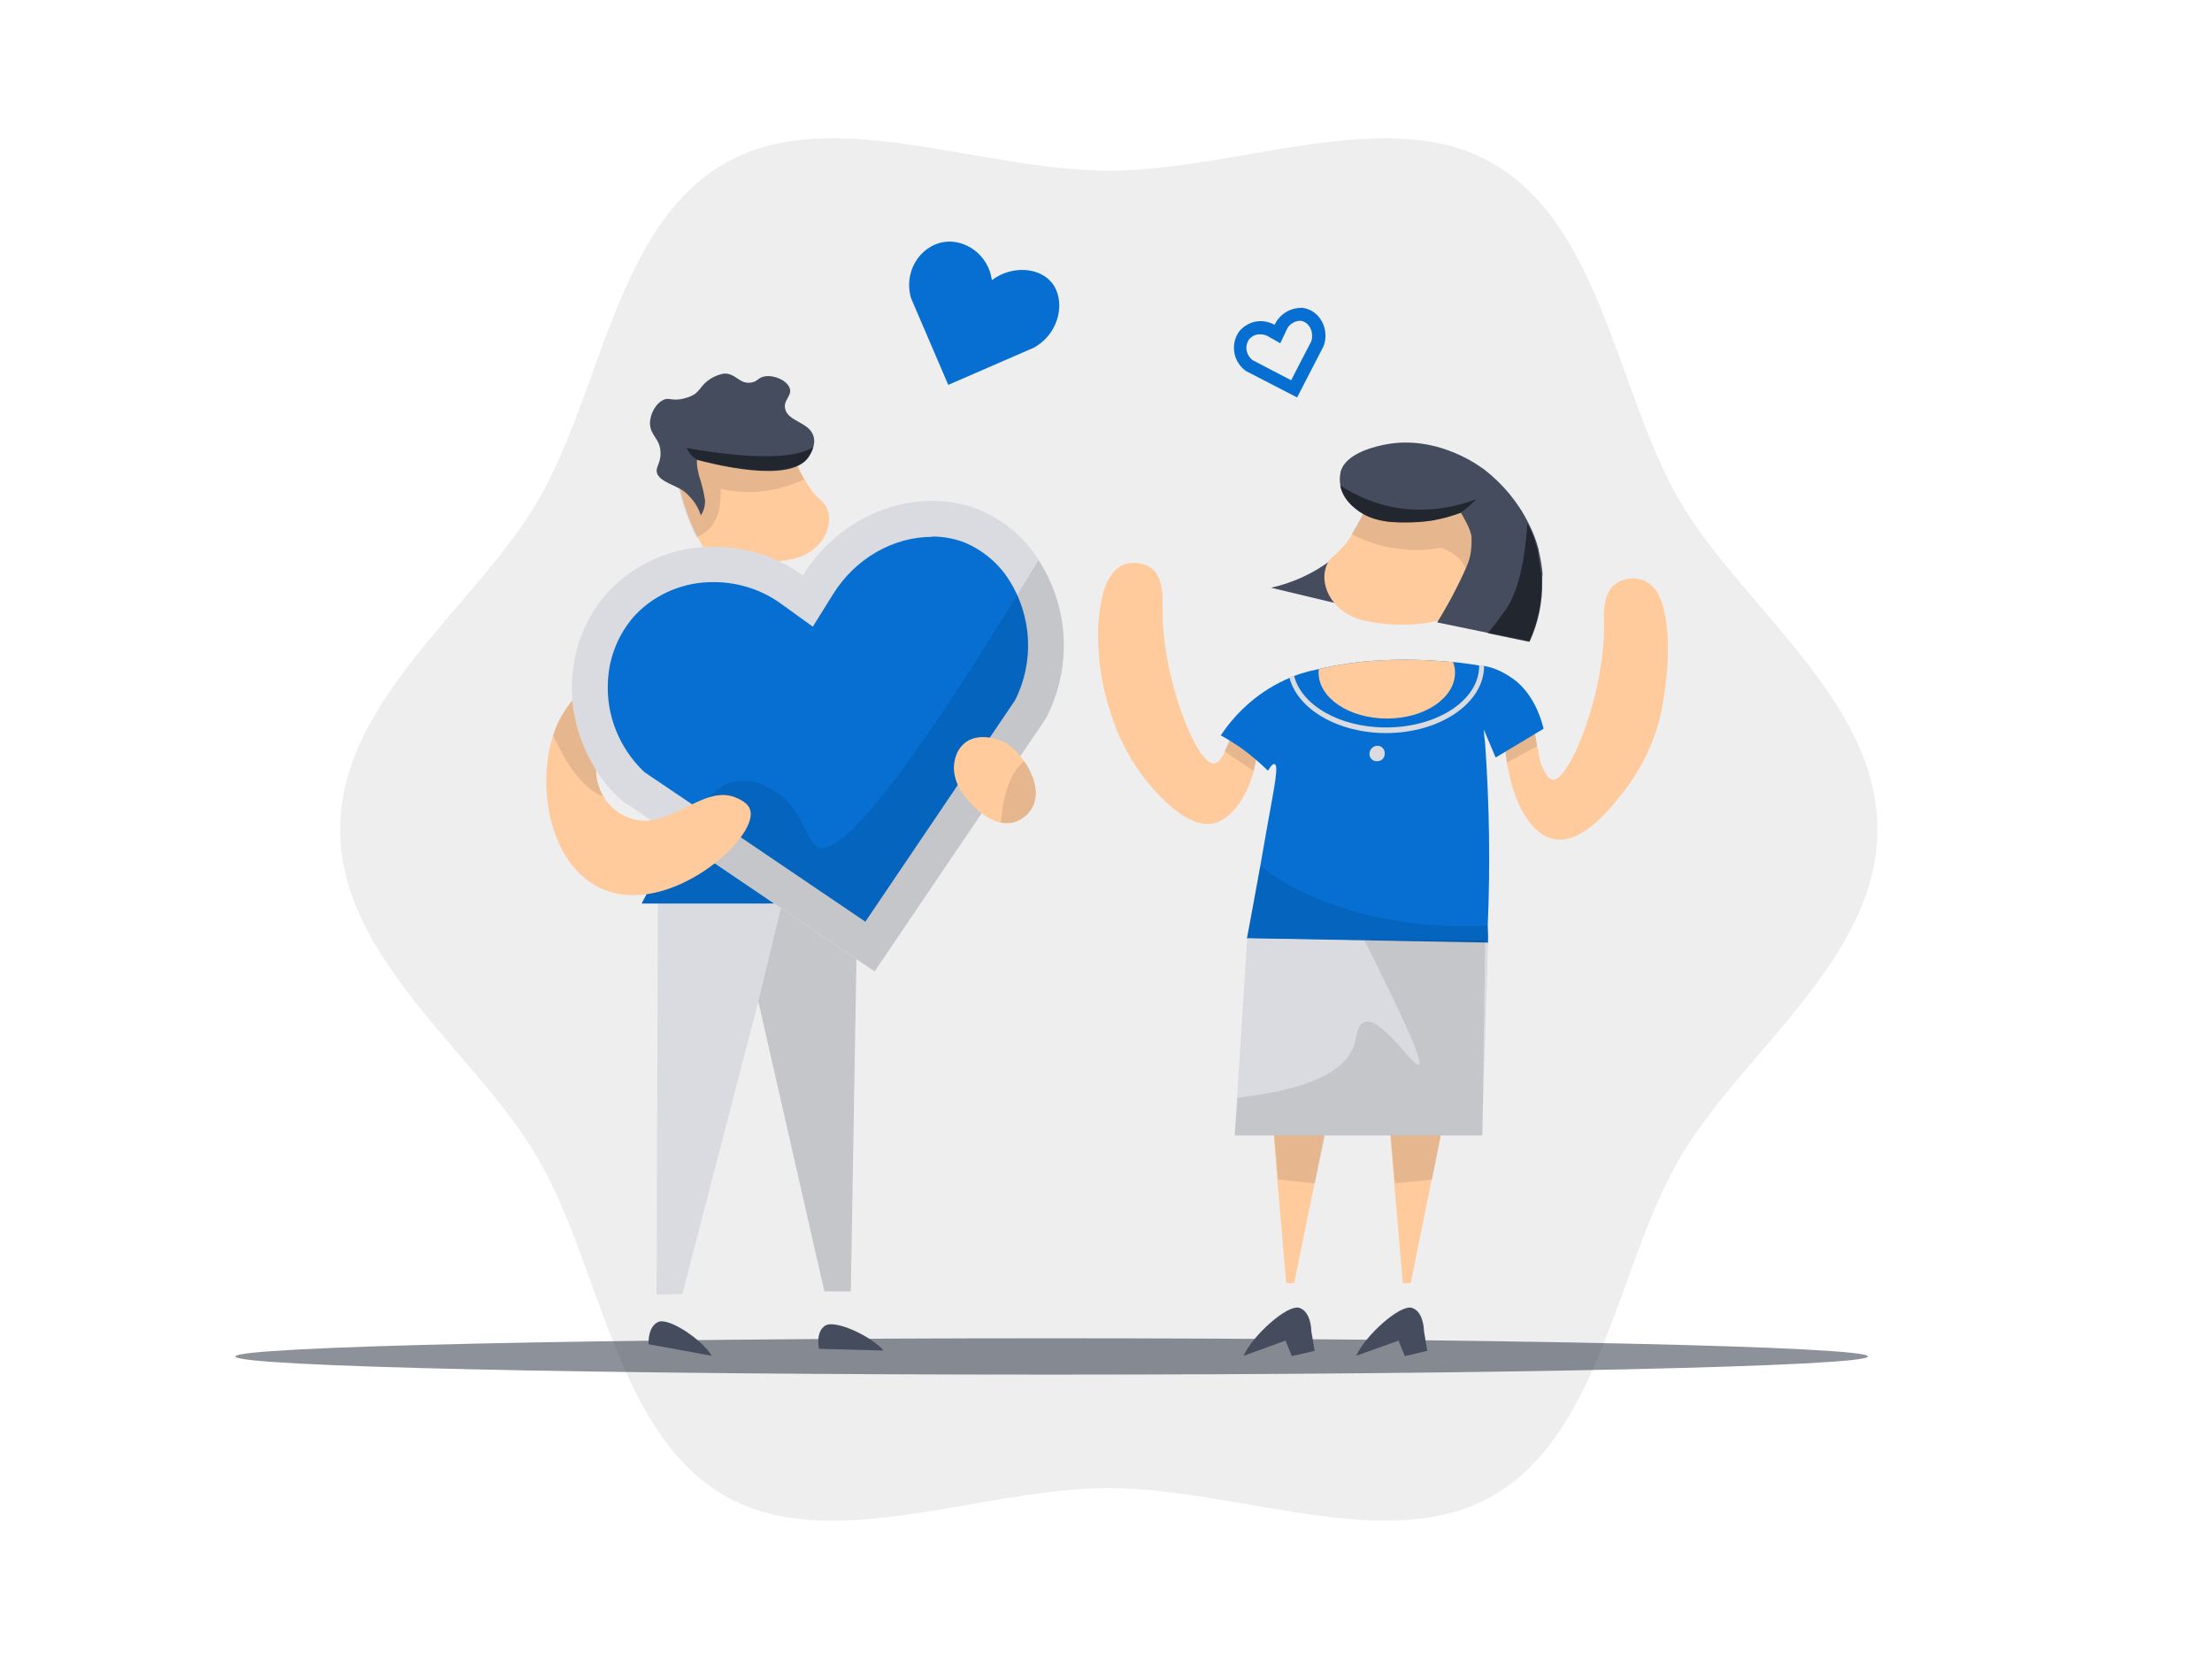<svg xmlns="http://www.w3.org/2000/svg" width="800" height="600" fill="none" viewBox="0 0 800 600">
    <path d="M123 300.012C123 347.016 172.737 381.105 194.643 419.11C217.289 458.28 222.792 518.094 261.947 540.855C299.938 562.875 354.014 538.209 401 538.209C447.986 538.209 502.062 562.769 540.053 540.855C579.208 518.094 584.711 458.28 607.357 419.11C629.368 381.105 679 347.016 679 300.012C679 253.008 629.263 218.813 607.357 180.914C584.711 141.744 579.208 81.824 540.053 59.169C502.062 37.149 448.092 61.709 401 61.709C353.908 61.709 299.938 37.149 261.947 59.169C222.792 81.824 217.395 141.744 194.643 180.914C172.737 218.813 123 253.008 123 300.012Z" fill="black" opacity="0.07"/>
    <path d="M85.121 490.578C85.121 494.282 217.262 497.15 380.347 497.15C543.432 497.15 675.573 494.163 675.573 490.578C675.573 486.994 543.432 484.007 380.347 484.007C217.262 484.007 85.121 486.994 85.121 490.578Z" fill="#1D2535" opacity="0.5"/>
    <path d="M272.819 150.429L284.408 158.554C284.408 158.554 284.886 159.987 285.842 162.257C287.275 166.081 289.067 169.904 291.098 173.488C291.457 174.205 291.815 174.922 292.293 175.519C293.488 177.431 294.922 179.223 296.714 180.776C303.166 185.794 299.701 199.534 286.2 202.282C282.735 202.999 279.27 203.238 275.686 203.238C265.411 203.238 255.972 200.609 254.061 197.503C253.463 196.547 252.866 195.352 252.269 194.158C249.282 188.184 247.012 181.852 245.698 175.28C245.578 174.922 245.459 173.727 245.1 172.413C244.144 166.439 243.308 161.541 242.83 158.195C243.189 158.793 244.622 161.063 246.056 160.585C247.49 160.107 248.326 157.001 247.49 152.699L272.819 150.429Z" fill="#FFCB9D" style="fill: #FFCB9D; fill: #FFCB9D;"/>
    <path d="M242.473 158.434C242.951 161.779 243.787 166.678 244.743 172.652C245.101 173.966 245.34 175.161 245.34 175.519C246.654 182.09 248.924 188.423 251.911 194.397C253.464 193.68 254.898 192.724 256.212 191.529C257.646 190.215 258.602 188.542 259.319 186.75C260.036 184.838 260.394 182.807 260.514 180.776C260.633 179.462 260.753 178.148 260.633 176.834C270.789 179.104 281.422 177.909 290.741 173.369C288.71 169.784 287.037 165.961 285.484 162.138C284.528 159.868 284.05 158.434 284.05 158.434L272.581 150.31L247.013 152.819C247.73 157 247.013 160.226 245.46 160.704C243.906 161.182 242.831 159.032 242.473 158.434Z" fill="black" opacity="0.1"/>
    <path d="M238.886 163.452C239.125 167.873 236.616 169.068 237.81 171.577C239.125 174.205 244.023 175.519 246.652 177.192C247.249 177.55 247.846 178.028 248.324 178.506C248.563 178.745 248.802 178.865 249.041 179.223C251.072 181.254 252.626 183.644 253.462 186.392C254.537 184.838 255.015 182.927 255.015 181.015C254.537 178.028 253.82 175.041 252.864 172.174C252.864 172.054 252.864 171.935 252.745 171.816C252.626 171.457 252.745 171.338 252.506 170.621C252.148 169.307 252.028 167.873 252.028 166.439V166.32C256.329 167.395 285.72 175.4 292.411 165.364C292.889 164.647 295.279 161.063 294.203 157.717C292.65 152.58 284.765 152.46 283.928 147.681C283.331 144.575 286.557 143.141 285.601 140.393C284.645 137.645 280.225 135.614 276.76 136.092C274.131 136.451 274.131 138.004 271.622 138.362C267.441 139.079 266.007 134.778 261.706 135.136C259.077 135.614 256.568 136.928 254.657 138.84C253.103 140.513 252.864 141.349 251.072 142.663C249.639 143.5 248.085 143.978 246.413 144.336C242.828 144.933 242.112 143.858 240.319 144.455C237.213 145.65 235.062 149.712 235.062 153.177C235.301 157.837 238.647 158.434 238.886 163.452Z" fill="#454C5E"/>
    <path d="M294.084 161.779C293.725 162.974 293.128 164.169 292.411 165.244C285.481 175.161 256.21 167.275 252.028 166.2C250.355 165.244 249.161 163.811 248.324 162.018C278.552 167.395 289.902 164.408 294.084 161.779Z" fill="black" opacity="0.5"/>
    <path d="M455.378 267.038C455.258 268.95 455.019 270.742 454.78 272.534C454.422 274.685 453.944 276.835 453.466 278.866C450.479 289.619 444.625 296.788 438.412 297.863C428.973 299.416 418.579 287.23 414.278 281.973C409.379 275.76 405.556 268.711 402.808 261.303C402.091 259.033 401.374 256.883 400.658 254.613C396.356 239.559 396.237 224.385 398.985 214.469C399.582 212.079 400.538 209.809 401.972 207.897C402.928 206.464 404.242 205.269 405.795 204.433C409.26 202.999 413.203 203.357 416.309 205.388C420.849 208.734 420.491 216.38 420.491 219.487C419.893 244.099 432.558 276.118 438.89 276.118C439.965 276.118 441.399 275.282 443.072 271.698C443.191 271.339 443.43 270.981 443.55 270.622C443.789 270.144 444.027 269.547 444.266 269.069L444.744 267.755C446.059 266.68 447.253 265.724 448.568 264.649C449.404 263.932 450.36 263.334 451.196 262.617C452.749 261.423 454.302 260.347 455.736 259.272C455.617 261.901 455.497 264.41 455.378 267.038Z" fill="#FFCB9D" style="fill: #FFCB9D; fill: #FFCB9D;"/>
    <path d="M601.139 255.568V255.927C598.869 267.516 593.732 278.388 586.205 287.588C582.023 292.845 571.987 305.39 562.071 303.478C554.185 302.045 547.494 291.531 544.985 275.76C544.746 274.207 544.507 272.534 544.388 270.981C544.149 268.352 543.91 265.604 543.91 262.856V258.794L554.305 265.127L555.26 265.724L555.858 269.428L555.977 269.906L556.933 274.924C558.845 280.778 560.517 281.973 561.712 281.973C567.925 281.973 580.589 250.072 580.111 225.341C579.992 222.354 579.634 214.588 584.293 211.123C587.4 208.973 591.342 208.614 594.807 210.048C597.077 211.243 598.869 213.035 599.944 215.305C604.724 224.982 603.529 243.501 601.139 255.568Z" fill="#FFCB9D" style="fill: #FFCB9D; fill: #FFCB9D;"/>
    <path d="M454.66 272.534C454.302 274.685 453.824 276.835 453.346 278.866L442.832 271.698C442.952 271.339 443.19 270.981 443.31 270.622C443.549 270.144 443.788 269.547 444.027 269.069L444.505 267.755C445.819 266.68 447.014 265.724 448.328 264.649C448.925 265.365 449.523 266.082 450.24 266.799C451.673 268.83 453.226 270.622 454.66 272.534Z" fill="black" opacity="0.1"/>
    <path d="M555.856 269.906L544.984 275.76C544.745 274.207 544.506 272.534 544.387 270.981L554.303 265.127L555.259 265.724L555.856 269.428V269.906Z" fill="black" opacity="0.1"/>
    <path d="M470.075 116.02C470.433 116.02 470.672 116.02 471.031 116.14C472.225 116.498 473.301 117.454 473.898 118.649C474.615 120.082 474.734 121.874 474.256 123.428L469.597 132.388L466.968 137.526L452.99 130.238C451.914 129.401 451.078 128.087 450.839 126.653C450.6 125.339 450.959 123.905 451.675 122.83C452.751 121.516 454.304 120.799 455.857 120.919C456.813 120.919 457.769 121.158 458.605 121.635L463.026 124.144L465.176 119.604C466.013 117.454 467.924 116.14 470.075 116.02ZM470.194 111.36C466.251 111.48 462.667 113.869 460.995 117.454C459.441 116.617 457.649 116.14 455.977 116.14C452.87 116.14 450.003 117.573 448.091 119.963C444.865 124.622 446.06 130.955 450.6 134.18L469.119 143.739C472.345 137.526 475.451 131.433 478.677 125.22C480.947 119.246 477.482 112.914 472.345 111.599C471.508 111.36 470.792 111.241 470.194 111.36Z" fill="#066FD1" style="fill: #066FD1; fill: #066FD1;"/>
    <path d="M493.014 190.812C484.889 201.924 473.061 209.57 459.68 212.557L501.616 222.593L493.014 190.812Z" fill="#454C5E"/>
    <path d="M502.213 403.241L504.244 428.092L507.35 464.055H510.218L517.745 426.778L521.09 410.649L502.213 403.241Z" fill="#FFCB9D" style="fill: #FFCB9D; fill: #FFCB9D;"/>
    <path d="M460.156 403.241L461.948 426.658L465.174 464.055H468.042L475.449 427.973L478.914 410.649L460.156 403.241Z" fill="#FFCB9D" style="fill: #FFCB9D; fill: #FFCB9D;"/>
    <path d="M521.09 410.649L502.332 403.241L504.483 427.853C509.262 427.614 513.682 427.136 517.983 426.539L521.09 410.649Z" fill="black" opacity="0.1"/>
    <path d="M460.156 403.241L462.187 426.539C466.488 427.136 470.79 427.495 475.569 427.973L479.153 410.768L460.156 403.241Z" fill="black" opacity="0.1"/>
    <path d="M541.641 179.462C540.924 183.046 539.968 188.184 538.534 194.635C538.295 196.069 537.817 197.264 537.817 197.622C536.503 202.64 534.711 207.539 532.561 212.198L530.41 216.5L529.813 217.336C529.215 218.411 528.618 219.367 528.14 220.203C528.02 220.323 527.901 220.681 527.662 220.801C526.945 221.637 525.989 222.354 524.914 222.832C521.21 224.743 514.281 225.938 506.754 225.938C502.094 225.938 497.554 225.341 493.014 224.385C482.022 221.637 477.482 212.198 479.394 205.627C479.871 203.716 481.066 201.923 482.739 200.729C485.248 198.578 487.398 196.069 489.071 193.082C491.341 189.259 493.372 185.436 495.045 181.374C496.001 179.104 496.598 177.55 496.598 177.55L509.502 169.187L536.862 173.01C535.906 177.67 536.742 181.015 538.056 181.493C539.371 181.971 541.163 179.94 541.641 179.462Z" fill="#FFCB9D" style="fill: #FFCB9D; fill: #FFCB9D;"/>
    <path d="M488.83 193.202C498.747 198.339 510.097 200.131 521.089 198.1C523.717 198.937 526.107 200.37 528.018 202.401C530.766 205.388 530.288 207.897 532.319 211.721L532.439 212.198C534.589 207.539 536.382 202.64 537.696 197.622C537.696 197.144 538.174 196.069 538.413 194.635C539.846 188.303 540.802 183.046 541.519 179.462C541.041 179.94 539.249 182.21 537.935 181.732C536.621 181.254 535.784 177.909 536.74 173.249L509.38 169.187L496.477 177.55C496.477 177.55 495.879 179.104 494.923 181.374C493.131 185.436 491.1 189.498 488.83 193.202Z" fill="black" opacity="0.1"/>
    <path d="M540.924 273.968C539.49 270.503 538.056 267.277 536.623 263.812C536.742 265.365 536.862 267.158 537.101 268.711C538.654 290.814 539.012 312.917 538.056 335.02V335.14C538.176 337.051 538.176 339.082 538.176 341.113L450.958 339.441C452.631 330.719 454.184 322.117 455.737 313.514L455.976 312.2C456.454 309.094 457.41 304.315 458.366 298.58C461.114 283.406 462.428 276.955 460.994 276.357C460.516 276.238 459.799 276.596 458.605 278.747C455.379 275.64 451.914 272.653 448.33 270.144C446.179 268.711 443.909 267.277 441.52 265.963C447.613 256.763 456.215 249.475 466.371 245.174C466.49 245.174 466.49 245.174 466.61 245.054L467.565 244.577L468.043 244.457H468.163L469.716 243.86C471.628 243.262 473.539 242.665 475.57 242.307C476.048 242.187 476.526 242.068 477.004 241.948C484.292 240.275 491.7 239.2 499.107 238.842C507.351 238.364 515.714 238.603 523.958 239.32C524.436 239.32 524.914 239.439 525.511 239.439C528.498 239.678 531.485 240.156 534.711 240.634H534.95C535.428 240.753 535.906 240.873 536.264 240.873C536.384 240.873 536.503 240.873 536.623 240.873H536.742C543.313 241.829 548.929 246.847 548.929 246.847C555.38 252.581 557.651 260.945 558.248 263.573L540.924 273.968Z" fill="#066FD1" style="fill: #066FD1; fill: #066FD1;"/>
    <path d="M490.504 490.339C493.61 483.171 506.394 471.582 510.695 473.015C514.997 474.449 514.997 481.379 514.997 481.379L516.191 488.547L508.067 490.459L505.797 484.843L490.504 490.339Z" fill="#454C5E"/>
    <path d="M449.764 490.339C452.87 483.171 465.654 471.582 469.955 473.015C474.256 474.449 474.256 481.379 474.256 481.379L475.451 488.547L467.207 490.459L464.937 484.843L449.764 490.339Z" fill="#454C5E"/>
    <path d="M446.537 410.649H536.025L537.578 360.827L538.175 340.875L451.077 339.321L447.373 397.028L446.537 410.649Z" fill="#DADBE0"/>
    <path d="M446.537 410.649H536.144C536.383 387.112 536.861 363.694 537.1 340.158L493.372 339.919C509.621 372.058 514.519 384.125 513.205 385.081C511.293 386.514 499.107 366.442 493.013 369.907C490.743 371.221 490.624 374.925 489.907 377.315C487.876 384.961 478.676 393.444 447.612 397.028L446.537 410.649Z" fill="black" opacity="0.1"/>
    <path d="M536.741 240.873C536.741 254.254 520.85 265.126 501.256 265.126C483.932 265.126 469.356 256.524 466.369 245.174C466.489 245.054 466.728 244.816 467.086 244.696C467.444 244.577 467.803 244.457 468.042 244.457C470.67 254.971 484.41 263.095 501.256 263.095C519.895 263.095 534.949 253.179 534.949 240.873V240.634C535.307 240.634 535.785 240.634 536.263 240.753C536.382 240.753 536.621 240.873 536.741 240.873Z" fill="#DADBE0"/>
    <path d="M495.283 272.892C495.403 274.446 496.837 275.521 498.39 275.282C499.943 275.163 501.018 273.729 500.779 272.176C500.779 272.056 500.779 272.056 500.779 271.937C500.54 270.383 498.987 269.428 497.554 269.786C496.12 270.145 495.164 271.459 495.283 272.892Z" fill="#DADBE0"/>
    <path d="M451.076 339.321L538.294 340.994C538.294 338.963 538.294 336.932 538.174 335.02V334.781C491.459 337.051 463.86 319.847 455.855 313.275C454.183 321.878 452.629 330.48 451.076 339.321Z" fill="black" opacity="0.1"/>
    <path d="M526.227 243.262C526.227 252.462 515.235 259.87 501.614 259.87C487.994 259.87 476.883 252.462 476.883 243.262C476.883 242.784 476.883 242.426 477.002 241.948C484.29 240.275 491.698 239.2 499.105 238.842C507.349 238.364 515.713 238.603 523.956 239.32C524.434 239.32 524.912 239.439 525.51 239.439C525.988 240.634 526.227 241.948 526.227 243.262Z" fill="#FFCB9D" style="fill: #FFCB9D; fill: #FFCB9D;"/>
    <path d="M310.214 319.249C309.378 368.474 308.542 417.817 307.705 467.041H298.147C290.142 432.035 282.257 397.148 274.252 362.141V362.261C265.052 397.506 255.972 432.752 246.772 467.997L237.453 468.236C237.573 419.609 237.812 371.102 237.931 322.475L284.407 320.444L310.214 319.249Z" fill="#DADBE0"/>
    <path d="M257.406 490.339L234.586 486.158C234.586 486.158 234.108 480.064 237.931 478.153C241.754 476.241 254.06 484.604 257.406 490.339Z" fill="#454C5E"/>
    <path d="M319.532 488.428L296.234 487.83C296.234 487.83 294.801 481.857 298.385 479.467C301.969 477.078 315.231 483.29 319.532 488.428Z" fill="#454C5E"/>
    <path d="M310.214 319.249C309.378 368.474 308.542 417.817 307.705 467.041H298.147C290.142 432.035 282.257 397.148 274.252 362.141L284.407 320.444L310.214 319.249Z" fill="black" opacity="0.1"/>
    <path d="M342.95 139.198L329.569 108.015C326.582 98.576 332.556 89.138 341.038 87.585C348.924 86.151 357.526 92.125 358.721 101.324C366.248 95.709 375.926 96.904 380.227 102.041C385.364 108.015 383.811 120.082 374.014 125.698L342.95 139.198Z" fill="#066FD1" style="fill: #066FD1; fill: #066FD1;"/>
    <path d="M336.379 219.964L343.428 232.151C345.34 236.811 347.251 241.47 349.163 246.13C343.906 261.781 336.976 276.955 328.613 291.172C324.79 297.505 324.192 297.385 322.878 300.372C319.055 308.496 319.294 316.74 320.369 323.311C320.608 324.387 320.728 325.462 320.967 326.537C306.39 326.657 291.575 326.776 276.88 326.776C261.945 326.776 247.011 326.776 232.076 326.776C239.245 313.395 245.577 299.655 251.192 285.557C255.494 274.924 258.958 264.529 261.945 254.852L245.816 268.591C247.13 254.732 243.307 240.873 235.183 229.523C248.444 220.801 257.405 218.889 263.379 218.889C268.158 218.889 272.937 218.65 277.716 218.172C282.615 217.575 285.96 216.739 287.752 216.619C307.107 214.469 320.369 218.531 341.516 213.393C341.875 213.274 343.189 212.557 343.428 212.915C343.786 213.393 339.844 216.978 336.379 219.964Z" fill="#066FD1" style="fill: #066FD1; fill: #066FD1;"/>
    <path d="M355.973 215.544C355.734 223.31 355.496 230.956 355.257 238.603L349.044 246.01C343.787 261.662 336.857 276.835 328.494 291.053C324.671 297.385 324.073 297.266 322.759 300.253C318.936 308.377 319.175 316.621 320.25 323.192C320.489 324.267 320.608 325.343 320.847 326.418C306.271 326.537 291.576 326.657 276.761 326.657C261.826 326.657 246.892 326.657 231.957 326.657C239.126 313.275 245.458 299.536 251.073 285.438C255.374 274.804 258.839 264.41 261.826 254.732L245.697 268.472C247.011 254.613 243.188 240.753 235.063 229.403C248.325 220.681 257.286 218.77 263.26 218.77C268.039 218.77 272.818 218.531 277.597 218.053C282.495 217.455 285.841 216.619 287.633 216.5C306.988 214.349 320.25 218.411 341.397 213.274C341.995 213.035 342.592 212.915 343.309 212.796C348.088 211.84 352.509 213.632 355.973 215.544Z" fill="black" opacity="0.1"/>
    <path d="M228.971 284.362C226.223 281.853 223.714 278.986 221.683 275.879C209.257 257.599 210.691 233.107 225.267 217.814C233.869 208.853 245.817 203.955 258.242 204.074C268.398 204.074 278.434 207.3 286.678 213.274L292.293 217.336L295.877 211.482C305.077 196.786 320.848 187.586 337.097 187.586C341.876 187.586 346.655 188.423 351.195 190.095C359.08 193.321 365.771 198.817 370.311 205.986C380.108 221.159 381.064 240.514 372.701 256.524L314.755 342.308L228.971 284.362Z" fill="#066FD1" style="fill: #066FD1; fill: #066FD1;"/>
    <path d="M337.096 181.135V194.038C341.159 194.038 345.101 194.755 348.805 196.189C355.376 198.937 360.992 203.596 364.815 209.57C373.298 222.712 374.134 239.439 367.085 253.298C349.044 279.942 331.003 306.704 312.962 333.347L254.777 293.92L233.033 279.225C223.952 270.622 219.054 258.436 219.89 246.01C220.368 237.169 223.952 228.686 229.926 222.234C237.334 214.588 247.609 210.406 258.123 210.526C266.964 210.526 275.566 213.274 282.735 218.531L293.965 226.655L301.253 214.946C309.258 202.043 322.998 194.158 337.096 194.158V181.135ZM337.096 181.135C319.533 181.135 301.134 190.693 290.381 208.136C281.062 201.326 269.712 197.742 258.123 197.742C243.905 197.622 230.285 203.357 220.487 213.513C203.88 231.076 202.327 259.033 216.306 279.703C218.815 283.406 221.682 286.752 225.028 289.619L247.489 304.793L316.308 351.388L378.196 259.989C387.754 241.829 386.799 219.845 375.687 202.521C370.43 194.277 362.664 187.825 353.584 184.122C348.208 182.09 342.712 181.135 337.096 181.135Z" fill="#DADBE0"/>
    <path d="M378.195 259.869L316.307 351.269L247.488 304.673C251.312 291.77 259.197 282.928 267.919 282.331C271.384 282.212 274.729 283.048 277.716 284.721C290.38 290.933 291.217 304.315 295.876 306.465C303.164 309.811 324.192 287.588 375.567 202.64C386.798 219.845 387.753 241.709 378.195 259.869Z" fill="black" opacity="0.1"/>
    <path d="M218.695 321.878C199.459 314.351 193.605 285.557 200.057 265.963C200.654 264.051 201.371 262.14 202.327 260.348C203.641 257.838 205.194 255.449 206.987 253.298C207.823 262.259 210.81 270.861 215.589 278.508C215.589 281.853 216.545 285.079 218.217 287.946C218.576 288.424 218.815 289.022 219.173 289.5C221.324 292.367 224.191 294.518 227.536 295.832L228.014 295.951C241.993 300.969 254.419 282.929 266.605 288.663C267.919 289.261 270.787 290.575 271.384 293.203C273.893 303.359 242.471 331.197 218.695 321.878Z" fill="#FFCB9D" style="fill: #FFCB9D; fill: #FFCB9D;"/>
    <path d="M373.179 292.367C371.745 294.757 369.475 296.549 366.727 297.385C365.174 297.744 363.621 297.863 361.948 297.505C354.779 296.071 348.925 288.066 348.567 287.469C346.416 284.721 345.102 281.375 344.982 277.91C344.982 276.716 345.102 271.817 348.925 268.711C352.39 265.963 356.572 266.56 358.125 266.799C364.935 267.635 368.878 273.131 370.311 275.282L370.67 275.76C371.865 277.433 377.122 285.676 373.179 292.367Z" fill="#FFCB9D" style="fill: #FFCB9D; fill: #FFCB9D;"/>
    <path d="M373.178 292.367C371.744 294.757 369.474 296.549 366.726 297.385C365.173 297.744 363.62 297.863 361.947 297.505C363.023 284.601 366.607 278.269 370.43 275.282L370.789 275.76C371.864 277.433 377.121 285.676 373.178 292.367Z" fill="black" opacity="0.1"/>
    <path d="M218.219 288.066C209.856 285.199 203.404 273.37 200.059 265.963C200.656 264.051 201.373 262.14 202.329 260.348C203.643 257.838 205.196 255.449 206.988 253.298C207.825 262.259 210.811 270.861 215.591 278.508C215.591 281.853 216.546 285.199 218.219 288.066Z" fill="black" opacity="0.1"/>
    <path d="M557.769 210.287C557.889 217.814 556.335 225.221 553.229 232.032L538.295 228.925L519.776 225.102C523.838 218.531 527.422 211.721 530.529 204.671C531.245 202.999 531.723 201.326 531.962 199.534C532.082 198.459 532.201 197.383 532.201 196.428V194.516C532.201 191.529 528.497 185.794 528.378 185.436C527.064 185.914 525.63 186.392 524.435 186.75C523.241 187.108 521.926 187.467 520.732 187.706C519.895 187.825 519.178 188.064 518.462 188.184C517.745 188.303 516.669 188.423 515.833 188.542C514.16 188.781 512.607 188.901 510.934 188.901C504.961 189.02 496.956 189.259 490.623 184.241C489.07 183.046 485.605 180.179 484.769 175.519C484.411 173.847 484.53 172.174 484.889 170.501C486.92 163.452 498.748 161.182 501.376 160.704C518.581 157.478 533.038 167.156 535.547 168.948L536.622 169.665C543.432 174.922 549.047 181.613 552.871 189.378C554.424 192.365 555.619 195.472 556.455 198.698C556.455 199.176 556.574 199.534 556.694 200.012C557.291 202.521 557.65 205.03 557.889 207.539C557.769 208.256 557.769 209.212 557.769 210.287Z" fill="#454C5E"/>
    <path d="M533.873 180.537C532.2 182.329 530.288 184.002 528.257 185.436C526.943 185.914 525.509 186.392 524.315 186.75C523.12 187.109 521.806 187.467 520.611 187.706C519.774 187.825 519.058 188.064 518.341 188.184C517.624 188.303 516.549 188.423 515.712 188.542C514.279 188.662 512.606 188.781 510.814 188.901C504.84 189.02 496.835 189.259 490.503 184.241C488.95 183.046 485.485 180.179 484.648 175.519C490.264 179.223 496.477 181.852 503.048 183.285C513.323 185.316 524.076 184.361 533.873 180.537Z" fill="black" opacity="0.5"/>
    <path d="M538.057 229.045L552.991 232.151C556.098 225.341 557.77 217.814 557.531 210.287C557.531 209.331 557.531 208.375 557.412 207.419L556.217 199.892C556.098 199.415 556.098 199.056 555.978 198.578C555.142 195.352 553.947 192.246 552.394 189.259C551.796 199.056 550.004 212.557 544.628 220.442C542.477 223.429 540.327 226.297 538.057 229.045Z" fill="black" opacity="0.5"/>
</svg>
